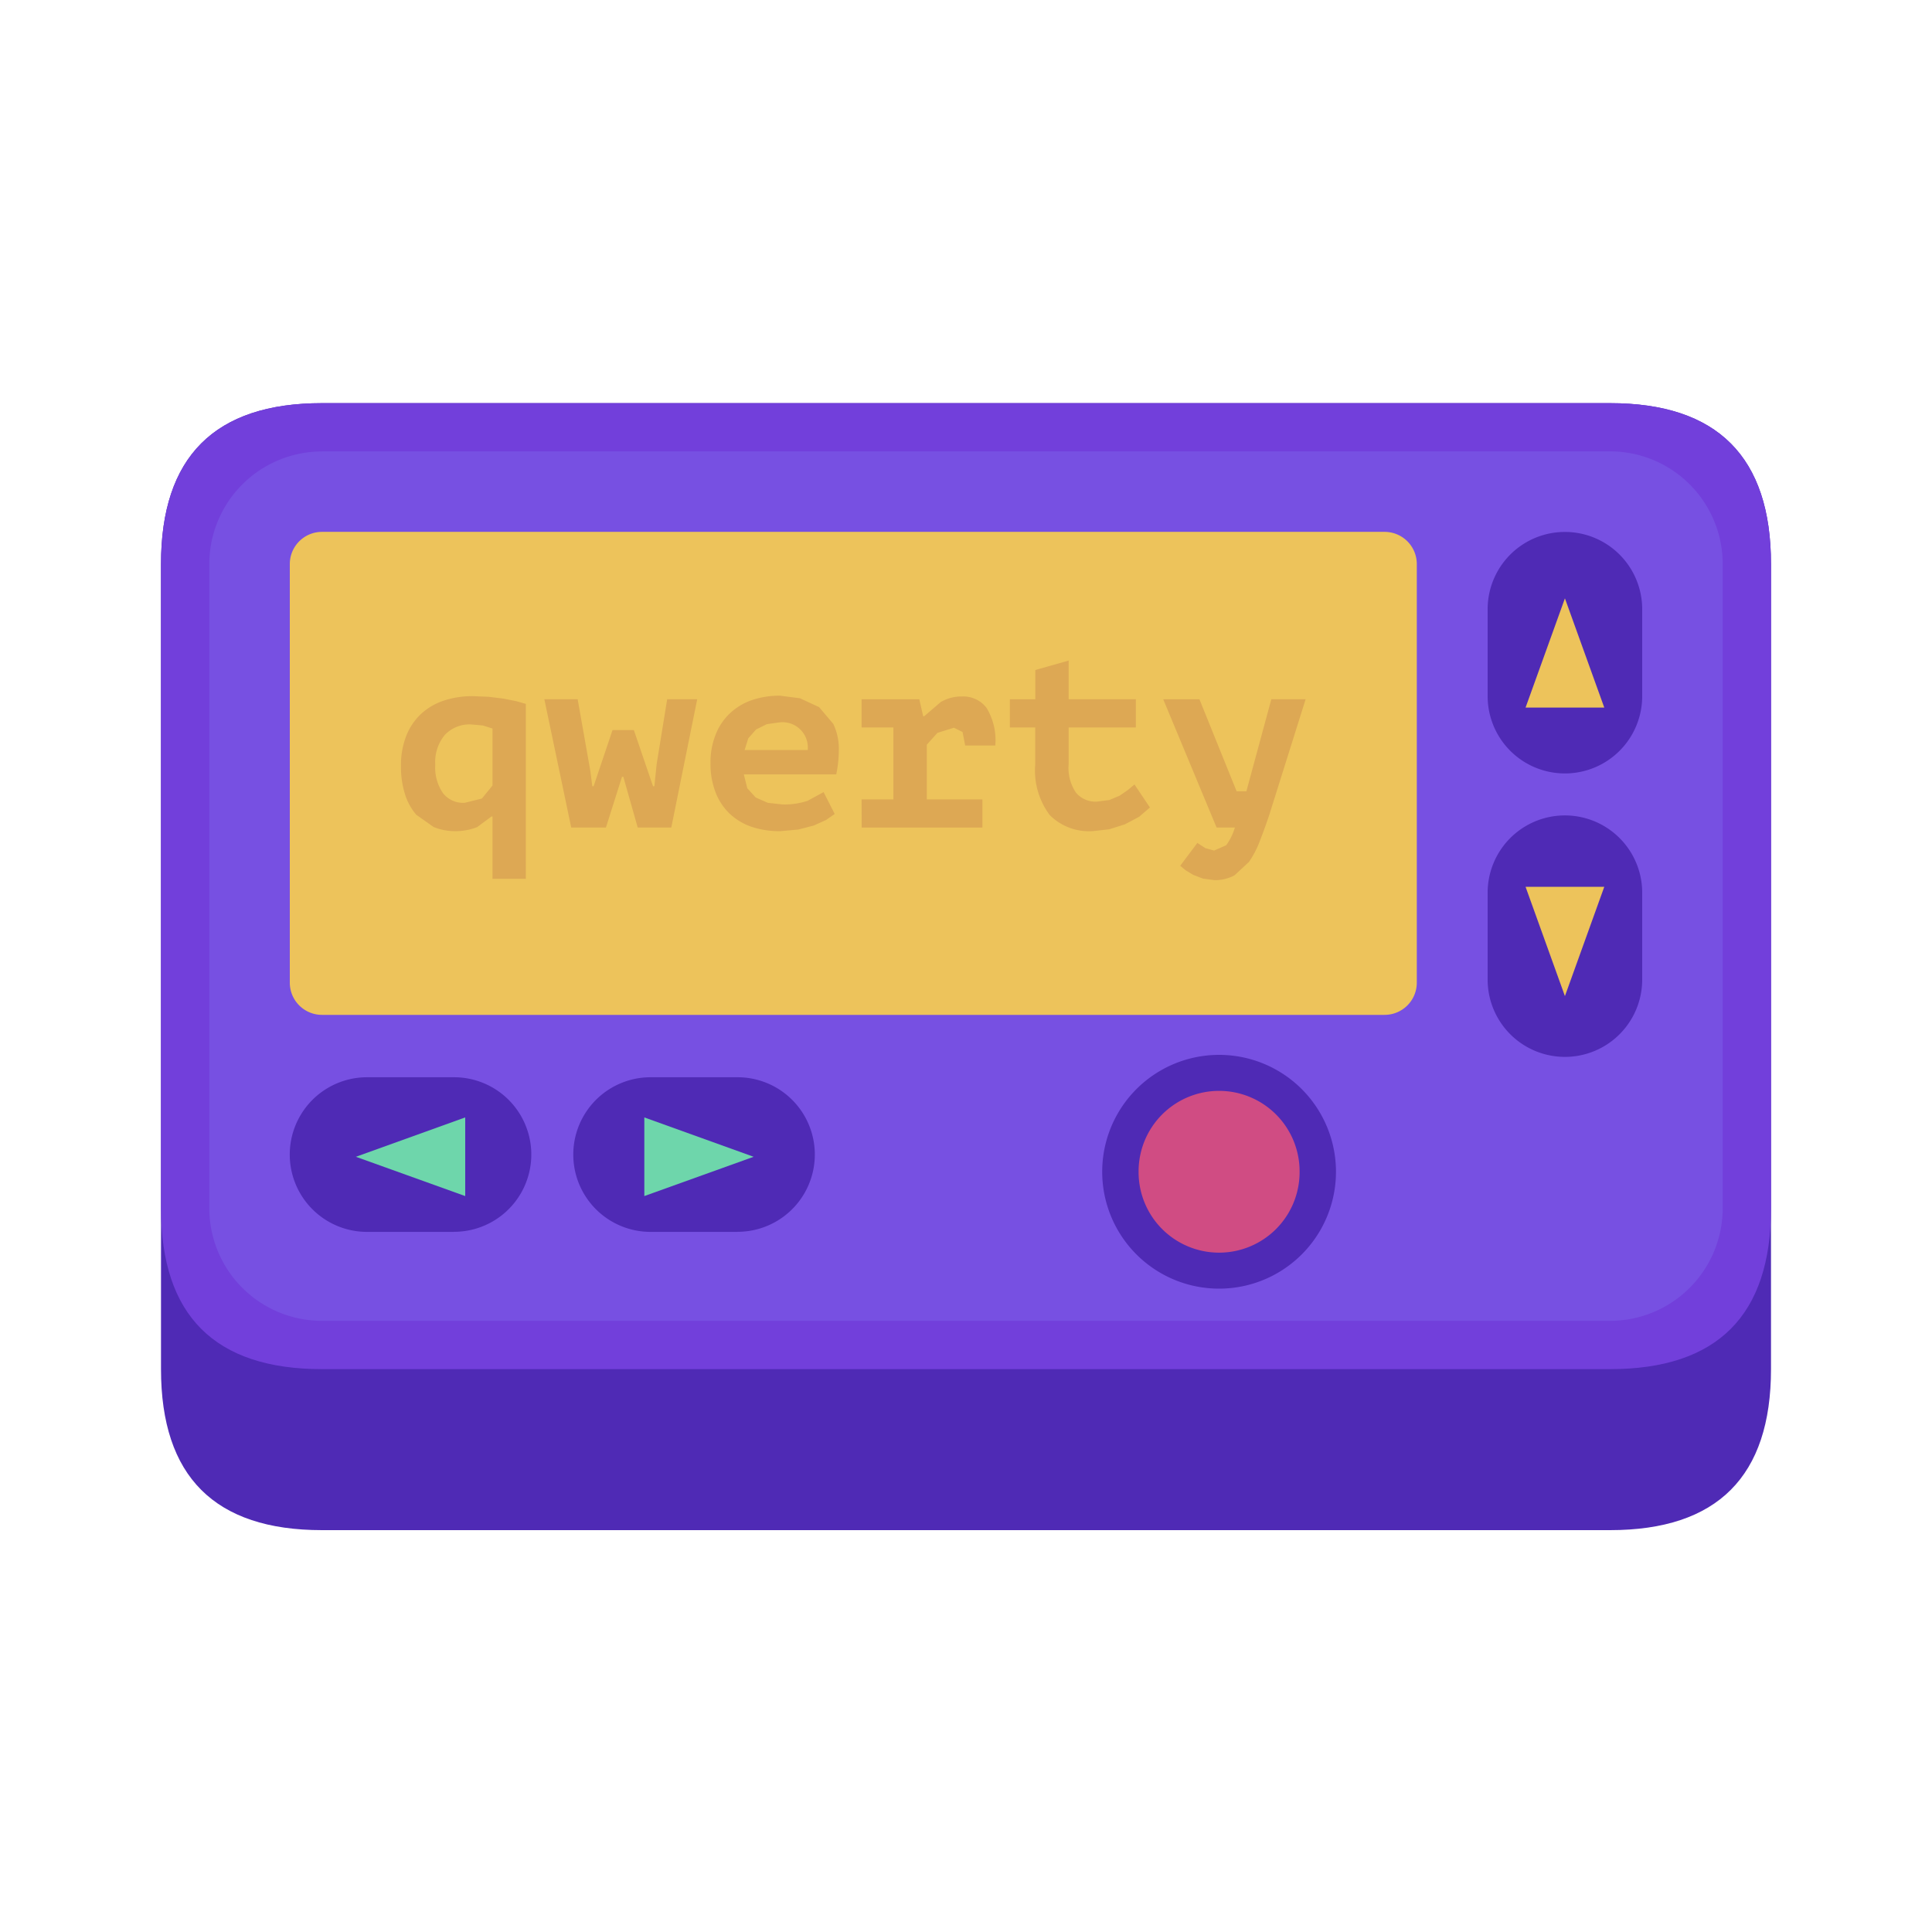 <?xml version="1.0" standalone="no"?><!DOCTYPE svg PUBLIC "-//W3C//DTD SVG 1.1//EN" "http://www.w3.org/Graphics/SVG/1.1/DTD/svg11.dtd"><svg t="1752925423362" class="icon" viewBox="0 0 1024 1024" version="1.1" xmlns="http://www.w3.org/2000/svg" p-id="1473" xmlns:xlink="http://www.w3.org/1999/xlink" width="200" height="200"><path d="M85.333 213.675m85.333 0l682.667 0q85.333 0 85.333 85.333l0 426.667q0 85.333-85.333 85.333l-682.667 0q-85.333 0-85.333-85.333l0-426.667q0-85.333 85.333-85.333Z" fill="#4F2AB5" p-id="1474"></path><path d="M85.333 213.675m85.333 0l682.667 0q85.333 0 85.333 85.333l0 341.333q0 85.333-85.333 85.333l-682.667 0q-85.333 0-85.333-85.333l0-341.333q0-85.333 85.333-85.333Z" fill="#723FDB" p-id="1475"></path><path d="M170.667 239.232h682.667a59.733 59.733 0 0 1 59.733 59.733v341.376a59.733 59.733 0 0 1-59.733 59.733H170.667a59.733 59.733 0 0 1-59.733-59.733v-341.333a59.733 59.733 0 0 1 59.733-59.733z" fill="#7750E2" p-id="1476"></path><path d="M788.48 368.939V322.901a40.96 40.96 0 1 1 81.92 0v46.08a40.96 40.96 0 1 1-81.92 0zM788.48 519.253v-46.08a40.96 40.96 0 1 1 81.92-0.043v46.08a40.96 40.96 0 0 1-81.92 0zM240.64 652.928H194.56a40.96 40.96 0 0 1 0-81.963h46.08a40.96 40.96 0 0 1 0 81.92zM390.912 652.928h-46.08a40.96 40.96 0 0 1 0-81.963h46.08a40.96 40.96 0 0 1 0 81.92z" fill="#4F2AB5" p-id="1477"></path><path d="M170.667 281.899h563.2a17.067 17.067 0 0 1 17.067 17.067v221.867a17.067 17.067 0 0 1-17.067 17.067H170.667a17.067 17.067 0 0 1-17.067-17.067v-221.867a17.067 17.067 0 0 1 17.067-17.067z" fill="#EDC35B" p-id="1478"></path><path d="M646.144 621.056m-61.952 0a61.952 61.952 0 1 0 123.904 0 61.952 61.952 0 1 0-123.904 0Z" fill="#4F2AB5" p-id="1479"></path><path d="M646.144 621.056m-42.667 0a42.667 42.667 0 1 0 85.333 0 42.667 42.667 0 1 0-85.333 0Z" fill="#D04C83" p-id="1480"></path><path d="M341.504 592.256v41.685l57.941-20.821-57.941-20.864zM246.571 633.941v-41.685l-57.941 20.864 57.941 20.821z" fill="#6ED6AB" p-id="1481"></path><path d="M850.304 470.016h-41.728l20.864 57.941 20.864-57.941zM808.576 375.04h41.728l-20.864-57.899-20.864 57.899z" fill="#EDC35B" p-id="1482"></path><path d="M278.699 465.792h-17.664v-33.024h-0.555l-7.595 5.632a31.701 31.701 0 0 1-11.563 2.133 29.867 29.867 0 0 1-11.52-2.219l-9.131-6.443a30.549 30.549 0 0 1-5.973-10.795 48.171 48.171 0 0 1-2.176-15.061 42.453 42.453 0 0 1 2.773-15.915 31.787 31.787 0 0 1 7.808-11.648 32.896 32.896 0 0 1 12.032-7.083 48.256 48.256 0 0 1 15.573-2.389l8.363 0.341 7.893 0.981 6.827 1.365 4.907 1.408z m-32.597-40.235l9.301-2.304 5.632-6.912V386.133l-5.12-1.621-6.315-0.555a18.048 18.048 0 0 0-13.696 5.419 22.357 22.357 0 0 0-5.205 15.915 23.893 23.893 0 0 0 4.096 15.104 13.568 13.568 0 0 0 11.307 5.12zM335.957 386.944l10.155 29.781h0.725l1.195-11.691 5.589-34.432h15.915l-13.739 68.011h-17.792l-7.637-26.923h-0.683l-8.533 26.923h-18.389l-14.251-68.011h17.664l6.656 37.675 1.109 8.448h0.683l10.027-29.781h11.307zM442.411 431.403l-4.565 3.2-6.528 2.944-8.235 2.133-9.515 0.853a46.379 46.379 0 0 1-15.573-2.432 32 32 0 0 1-11.605-7.168 31.317 31.317 0 0 1-7.253-11.307 41.941 41.941 0 0 1-2.56-15.019 39.723 39.723 0 0 1 2.901-15.701 31.147 31.147 0 0 1 7.808-11.221 32.512 32.512 0 0 1 11.605-6.741 45.824 45.824 0 0 1 14.421-2.219l10.667 1.365 10.155 4.693 7.509 8.875a30.421 30.421 0 0 1 2.944 14.165 64 64 0 0 1-1.365 12.629H394.24l1.835 7.339 4.48 4.907 6.4 2.816 7.68 0.853a39.253 39.253 0 0 0 13.397-1.92l8.491-4.608zM413.013 382.891l-6.613 0.939-5.675 2.816-4.139 4.693-1.92 6.187h33.451a13.44 13.44 0 0 0-15.104-14.635zM456.661 423.68h16.853v-38.101h-16.853v-14.933h30.592l2.048 8.96h0.555l8.704-7.467a21.419 21.419 0 0 1 11.392-2.987 15.445 15.445 0 0 1 12.885 5.973 32.896 32.896 0 0 1 4.693 20.011h-15.957l-1.408-7.168-4.565-2.261-8.747 2.731-5.632 6.272v28.971h29.483v14.933h-64zM548.693 385.579h-13.44v-14.933h13.483v-15.531l17.664-4.992v20.48h35.627v14.976h-35.627v19.456a23.424 23.424 0 0 0 3.925 15.147 13.525 13.525 0 0 0 11.008 4.693l6.656-0.853 5.376-2.261 4.352-2.987 3.584-2.987 8.192 12.203-5.76 4.949-7.509 3.968-8.363 2.645-8.533 0.939a29.355 29.355 0 0 1-22.955-8.491 39.552 39.552 0 0 1-7.68-26.965zM655.445 419.413h5.163l13.227-48.811h18.176l-19.285 61.355c-1.707 5.12-3.413 9.728-5.035 13.909a50.987 50.987 0 0 1-5.717 10.965l-7.68 7.125a21.589 21.589 0 0 1-10.795 2.517l-5.931-0.811-5.12-1.963-4.053-2.432-2.859-2.389 9.088-12.117 4.267 2.773 4.608 1.28 6.4-2.816a29.995 29.995 0 0 0 4.608-9.387h-9.685l-28.288-67.968h19.2z" fill="#DDA854" p-id="1483"></path></svg>